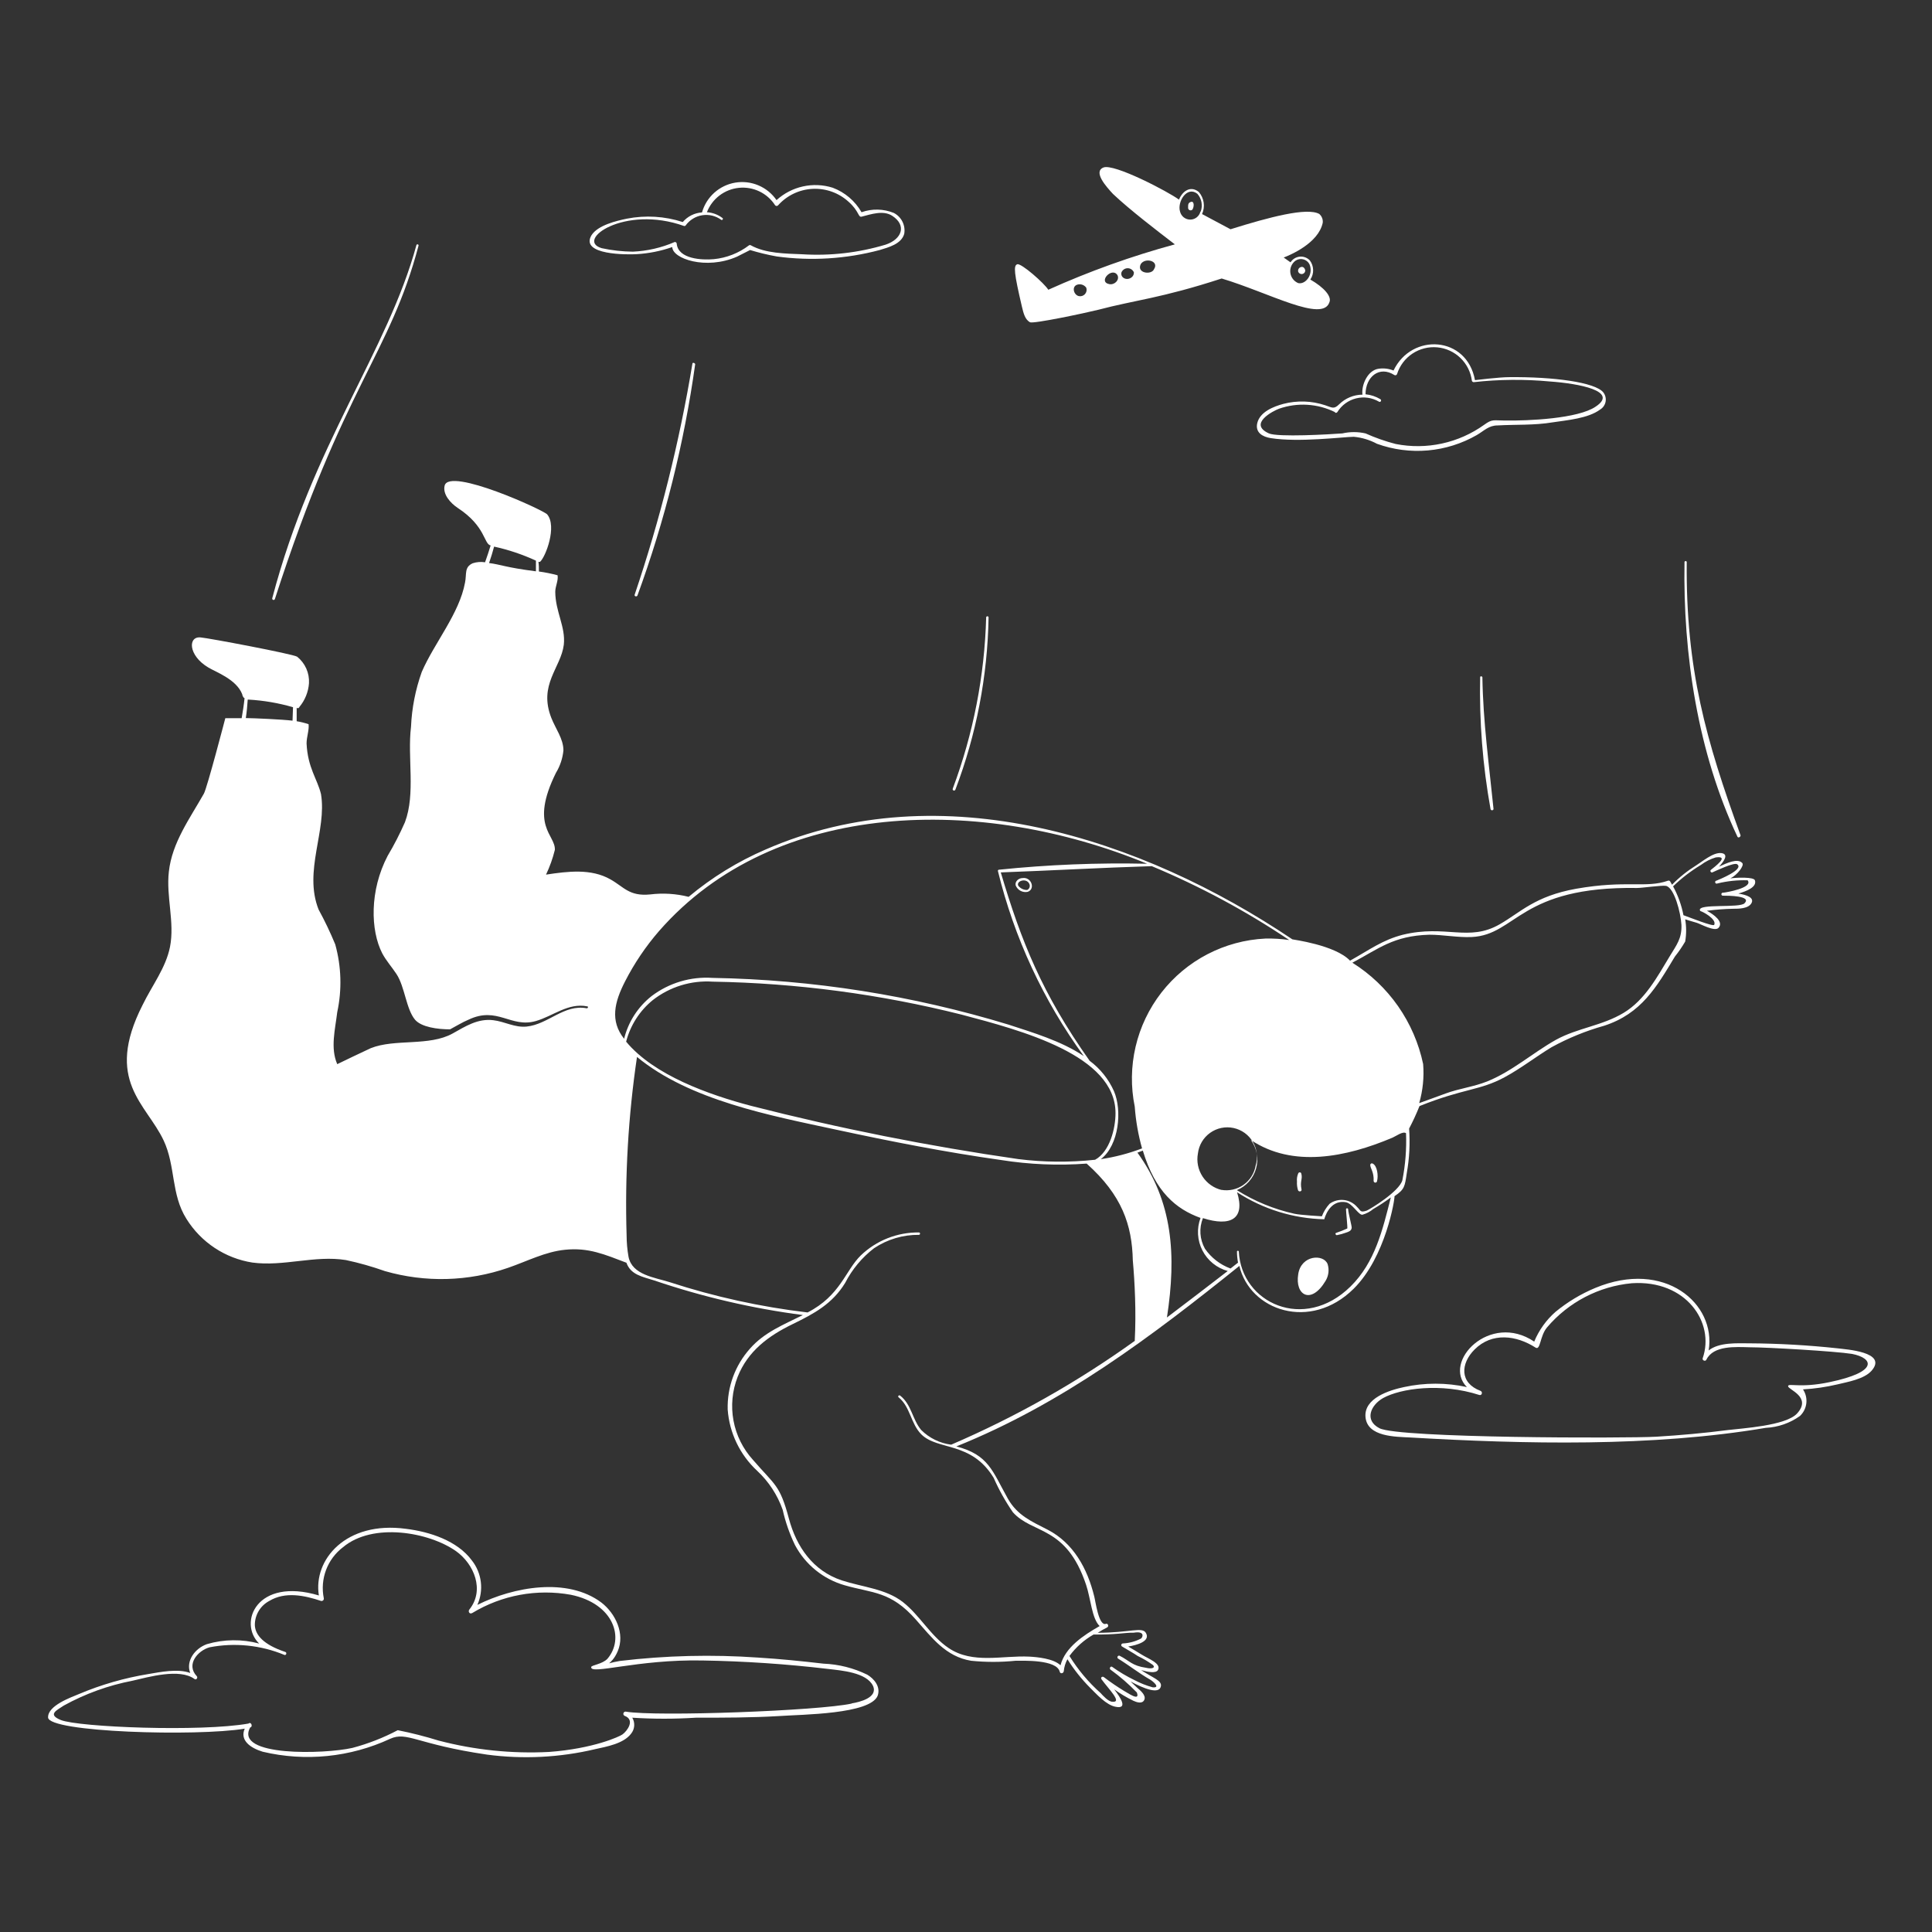 <svg width="154" height="154" viewBox="0 0 154 154" fill="none" xmlns="http://www.w3.org/2000/svg">
<rect x="0" y="0" width="154" height="154" fill="#333333" stroke="none"/>
<path d="M81.498 69.992C81.214 69.992 80.9 70.237 80.953 70.559C81.024 70.748 81.161 70.906 81.338 71.003C81.515 71.1 81.722 71.13 81.919 71.088C82.555 70.866 82.21 69.877 81.498 69.992ZM81.873 70.942C81.738 70.944 81.604 70.914 81.481 70.855C81.359 70.797 81.252 70.711 81.168 70.605C80.969 70.222 81.843 69.938 82.057 70.475C82.093 70.561 82.094 70.659 82.06 70.746C82.026 70.833 81.959 70.904 81.873 70.942ZM107.46 96.391C107.46 96.292 107.291 96.284 107.291 96.391C107.291 96.614 107.429 97.878 107.391 97.924C107.098 98.058 106.799 98.175 106.494 98.277C106.387 98.331 106.494 98.476 106.571 98.453C106.816 98.406 107.057 98.339 107.291 98.254C107.491 98.185 107.713 98.124 107.744 97.871C107.759 97.733 107.468 96.659 107.46 96.391ZM103.482 101.565C103.206 103.259 104.516 104.018 105.659 102.102C105.78 101.904 105.857 101.683 105.887 101.453C105.916 101.223 105.895 100.99 105.827 100.768C105.513 99.933 103.712 100.025 103.482 101.565ZM21.915 47.739C27.427 30.661 31.052 28.316 33.367 19.562C33.366 19.543 33.359 19.524 33.347 19.509C33.335 19.494 33.318 19.483 33.299 19.478C33.281 19.473 33.261 19.474 33.243 19.48C33.225 19.487 33.209 19.5 33.198 19.516C30.899 27.994 24.928 35.406 21.701 47.686C21.697 47.7 21.696 47.715 21.698 47.729C21.701 47.743 21.706 47.757 21.713 47.77C21.72 47.782 21.73 47.793 21.742 47.802C21.754 47.81 21.767 47.816 21.781 47.82C21.795 47.824 21.81 47.824 21.824 47.822C21.838 47.82 21.852 47.815 21.865 47.807C21.877 47.8 21.888 47.79 21.897 47.779C21.905 47.767 21.912 47.754 21.915 47.739ZM55.19 28.998C54.157 35.244 52.619 41.397 50.591 47.395C50.537 47.54 50.76 47.594 50.813 47.464C52.994 41.498 54.535 35.319 55.413 29.029C55.389 28.921 55.19 28.867 55.19 28.998ZM76.155 62.94C77.826 58.546 78.721 53.896 78.799 49.196C78.793 49.175 78.781 49.157 78.763 49.144C78.746 49.131 78.725 49.124 78.704 49.124C78.682 49.124 78.661 49.131 78.644 49.144C78.626 49.157 78.614 49.175 78.608 49.196C78.482 53.865 77.584 58.481 75.948 62.855C75.886 63.024 76.109 63.07 76.155 62.94ZM117.984 53.948C117.907 57.483 118.184 61.017 118.812 64.496C118.819 64.522 118.834 64.546 118.856 64.562C118.877 64.579 118.904 64.588 118.931 64.588C118.958 64.588 118.985 64.579 119.006 64.562C119.028 64.546 119.043 64.522 119.05 64.496C118.697 60.977 118.214 57.52 118.161 53.979C118.155 53.961 118.145 53.945 118.131 53.933C118.118 53.92 118.1 53.912 118.082 53.909C118.064 53.906 118.045 53.908 118.028 53.915C118.01 53.922 117.995 53.933 117.984 53.948ZM138.742 66.588C135.983 59.008 134.373 53.35 134.449 44.788C134.444 44.769 134.432 44.753 134.416 44.741C134.4 44.729 134.381 44.723 134.361 44.723C134.342 44.723 134.322 44.729 134.306 44.741C134.29 44.753 134.279 44.769 134.273 44.788C134.143 52.124 135.331 60.004 138.489 66.688C138.543 66.819 138.742 66.727 138.742 66.588ZM95.05 16.703C95.195 16.465 95.195 16.02 94.942 16.09C94.689 16.158 94.705 16.335 94.705 16.542C94.699 16.584 94.707 16.627 94.727 16.664C94.748 16.701 94.779 16.731 94.818 16.749C94.857 16.767 94.9 16.772 94.942 16.764C94.983 16.756 95.021 16.734 95.05 16.703ZM104.041 21.593C104.041 21.417 103.888 21.218 103.696 21.287C103.618 21.308 103.552 21.36 103.511 21.43C103.471 21.5 103.46 21.584 103.482 21.662C103.505 21.722 103.548 21.773 103.604 21.805C103.659 21.838 103.724 21.852 103.788 21.844C103.852 21.836 103.912 21.807 103.957 21.762C104.003 21.716 104.033 21.657 104.041 21.593ZM146.469 107.475C144.139 107.224 141.798 107.091 139.455 107.077C138.481 107.077 137.04 106.977 136.197 107.644C136.81 103.919 132.694 100.362 127.16 102.661C126.014 103.138 124.945 103.781 123.986 104.57C123.248 105.22 122.669 106.03 122.292 106.939C118.759 104.562 114.926 108.556 116.927 110.564C115.275 110.204 113.565 110.204 111.913 110.564C110.787 110.802 108.679 111.438 108.847 112.987C109.016 114.535 111.231 114.52 112.389 114.581C121.533 115.11 131.705 115.348 140.75 113.814C141.733 113.767 142.68 113.437 143.479 112.864C143.761 112.596 143.94 112.236 143.983 111.849C144.027 111.462 143.932 111.073 143.717 110.748C144.641 110.696 145.56 110.562 146.461 110.35C147.281 110.15 148.592 109.936 149.19 109.254C150.493 107.751 147.097 107.56 146.469 107.475ZM145.825 110.173C143.449 110.672 142.529 110.219 142.529 110.495C142.529 110.771 144.437 111.339 143.257 112.657C142.375 113.653 138.819 113.853 137.715 113.991C135.822 114.236 133.921 114.405 132.035 114.52C129.651 114.658 111.5 114.642 109.959 113.845C108.732 113.217 109.246 112.005 110.25 111.438C111.638 110.672 114.849 110.204 117.915 111.193C118.13 111.262 118.207 110.94 118.007 110.863C116.336 110.235 116.413 108.694 117.54 107.567C118.92 106.187 120.859 106.425 122.407 107.422C122.798 107.652 122.737 106.509 123.304 105.82C125.011 103.801 127.441 102.532 130.073 102.286C134.396 102.002 136.711 105.421 135.722 108.265C135.661 108.433 135.937 108.548 136.013 108.387C136.573 107.222 138.374 107.368 139.463 107.391C140.842 107.391 146.285 107.705 147.626 107.92C149.312 108.249 149.803 109.346 145.825 110.173ZM69.133 133.491C68.042 132.958 66.852 132.657 65.638 132.61C63.906 132.41 62.181 132.234 60.441 132.127C56.764 131.868 53.071 131.958 49.411 132.395C47.947 132.64 48.721 132.84 49.234 131.629C49.84 130.234 49.066 128.608 47.931 127.735C45.225 125.711 40.948 126.478 38.051 127.926C38.307 127.354 38.403 126.722 38.327 126.1C38.251 125.477 38.007 124.887 37.621 124.393C36.449 122.798 34.233 122.093 32.363 121.863C27.572 121.211 24.951 124.331 25.418 127.175C20.451 125.688 18.964 129.36 20.658 131.008C19.292 130.642 17.853 130.658 16.496 131.054C15.538 131.391 14.794 132.395 15.162 133.353C14.165 132.985 12.755 133.284 11.828 133.438C9.926 133.748 8.068 134.283 6.293 135.032C5.657 135.3 3.802 135.952 3.833 136.895C3.833 138.083 15.691 138.428 19.508 137.792C19.102 138.711 19.938 139.325 20.942 139.631C24.344 140.435 27.918 140.073 31.09 138.604C32.463 137.983 33.168 139.033 38.825 139.861C41.702 140.242 44.624 140.094 47.448 139.424C48.353 139.225 49.702 138.987 50.3 138.198C50.446 138.02 50.534 137.802 50.551 137.573C50.569 137.344 50.516 137.115 50.399 136.918C52.087 137.025 53.779 137.025 55.466 136.918C57.681 136.918 59.889 136.918 62.104 136.787C63.929 136.657 69.371 136.649 69.961 135.162C70.214 134.426 69.647 133.798 69.133 133.491ZM67.892 135.791C65.293 136.366 52.323 136.849 49.886 136.435C49.843 136.429 49.8 136.439 49.765 136.462C49.729 136.486 49.703 136.522 49.692 136.563C49.681 136.604 49.685 136.648 49.703 136.687C49.722 136.725 49.754 136.755 49.794 136.772C50.645 137.094 49.993 137.983 49.617 138.251C49.403 138.412 47.318 139.386 43.769 139.647C40.804 139.799 37.834 139.494 34.962 138.742C33.891 138.41 32.803 138.133 31.704 137.914C30.558 138.52 29.346 138.993 28.093 139.325C25.886 139.83 18.642 140.037 19.945 137.692C20.175 137.654 20.029 137.201 19.807 137.385C16.013 138.06 6.27 137.677 4.844 137.102C3.764 136.657 4.515 136.335 5.082 135.952C6.789 135.01 8.633 134.343 10.547 133.974C11.82 133.683 14.319 132.955 15.507 133.836C15.645 133.944 15.798 133.721 15.683 133.606C14.802 132.671 15.775 131.567 16.703 131.307C18.707 130.919 20.781 131.13 22.666 131.912C22.82 131.974 22.889 131.713 22.735 131.675C21.034 131.107 20.336 130.341 20.313 129.528C20.312 129.134 20.419 128.748 20.621 128.41C20.824 128.072 21.115 127.796 21.463 127.612C22.728 126.845 24.268 127.167 25.595 127.612C25.625 127.618 25.656 127.616 25.685 127.607C25.714 127.598 25.741 127.581 25.762 127.559C25.784 127.537 25.799 127.51 25.807 127.48C25.815 127.451 25.816 127.42 25.809 127.39C25.657 126.637 25.72 125.856 25.991 125.138C26.262 124.419 26.731 123.792 27.342 123.327C29.718 121.334 34.18 122.116 36.349 123.641C37.798 124.676 38.648 126.753 37.414 128.294C37.292 128.44 37.414 128.693 37.637 128.578C39.995 127.147 42.795 126.629 45.509 127.121C48.958 127.834 49.801 130.617 48.414 132.227C48 132.656 47.149 132.725 47.126 132.878C47.019 133.537 50.775 132.257 55.995 132.357C59.341 132.413 62.682 132.638 66.006 133.031C67.033 133.154 69.072 133.3 69.586 134.38C70.007 135.316 68.52 135.676 67.892 135.776V135.791ZM102.294 32.194C101.527 32.401 100.431 32.823 100.216 33.727C100.04 34.494 100.661 34.824 101.297 34.923C103.528 35.276 107.023 34.831 107.912 34.816C108.559 34.877 109.187 35.067 109.76 35.375C111.057 35.844 112.441 36.024 113.815 35.904C115.189 35.783 116.52 35.365 117.716 34.678C118.306 34.333 118.667 33.911 119.372 33.911C120.844 33.827 122.292 33.911 123.756 33.666C124.906 33.49 126.585 33.359 127.543 32.647C127.656 32.58 127.753 32.489 127.829 32.382C127.904 32.274 127.956 32.152 127.981 32.023C128.005 31.894 128.002 31.761 127.972 31.634C127.941 31.506 127.884 31.386 127.804 31.282C127.16 30.47 123.825 30.025 120.284 30.063C119.517 30.063 117.57 30.301 117.57 30.301C116.927 26.767 112.527 26.514 111.078 29.534C110.709 29.386 110.307 29.336 109.913 29.389C109.008 29.496 108.502 30.707 108.602 31.458C107.908 31.463 107.242 31.738 106.747 32.225C106.318 32.647 106.187 32.486 105.628 32.302C104.55 31.945 103.392 31.907 102.294 32.194ZM106.417 32.892C106.449 32.907 106.484 32.911 106.518 32.903C106.552 32.894 106.581 32.874 106.601 32.846C106.937 32.301 107.472 31.91 108.092 31.755C108.713 31.6 109.369 31.695 109.92 32.018C110.051 32.095 110.158 31.895 110.028 31.819C109.668 31.603 109.265 31.469 108.847 31.428C108.847 30.033 109.951 29.128 111.147 29.895C111.166 29.906 111.188 29.913 111.21 29.915C111.232 29.917 111.254 29.913 111.275 29.905C111.296 29.897 111.314 29.884 111.329 29.868C111.344 29.851 111.355 29.832 111.362 29.81C111.573 29.145 112.006 28.571 112.588 28.185C113.17 27.799 113.866 27.623 114.562 27.686C115.258 27.75 115.911 28.049 116.413 28.534C116.916 29.02 117.237 29.662 117.325 30.355C117.335 30.386 117.354 30.413 117.38 30.432C117.407 30.451 117.438 30.462 117.471 30.462C119.487 30.237 121.522 30.219 123.542 30.408C125.841 30.569 129.076 31.175 127.183 32.417C125.788 33.367 121.855 33.551 119.931 33.52C119.058 33.52 118.958 33.382 118.306 33.858C117.298 34.581 116.152 35.09 114.939 35.354C113.726 35.618 112.472 35.63 111.254 35.391C110.43 35.178 109.625 34.896 108.847 34.547C108.239 34.409 107.608 34.409 107 34.547C105.981 34.624 101.857 34.862 101.144 34.547C99.457 33.781 101.512 32.739 101.956 32.578C102.681 32.325 103.449 32.219 104.215 32.266C104.981 32.313 105.73 32.513 106.417 32.853V32.892ZM50.76 20.259C51.724 20.202 52.676 20.011 53.588 19.692C53.588 20.612 56.256 21.547 58.747 20.459L59.789 19.93C60.489 20.143 61.2 20.315 61.92 20.443C64.661 20.815 67.449 20.641 70.122 19.93C70.82 19.715 71.855 19.454 72.077 18.634C72.133 18.304 72.082 17.965 71.932 17.666C71.782 17.366 71.54 17.123 71.241 16.971C70.421 16.64 69.507 16.621 68.674 16.917C68.158 16.018 67.345 15.326 66.374 14.963C65.606 14.722 64.789 14.686 64.004 14.86C63.218 15.033 62.492 15.41 61.897 15.951C61.539 15.431 61.04 15.024 60.459 14.777C59.878 14.53 59.239 14.454 58.616 14.556C57.993 14.659 57.412 14.937 56.941 15.358C56.47 15.779 56.129 16.325 55.957 16.933C55.663 16.95 55.375 17.027 55.112 17.159C54.848 17.29 54.614 17.474 54.424 17.699C52.984 17.232 51.448 17.14 49.962 17.431C49.15 17.599 47.663 17.945 47.149 18.749C46.199 20.344 50.039 20.305 50.76 20.259ZM54.523 18.013C54.549 18.021 54.576 18.02 54.601 18.01C54.626 18 54.647 17.983 54.661 17.96C54.818 17.745 55.016 17.564 55.243 17.426C55.47 17.288 55.722 17.196 55.985 17.155C56.248 17.115 56.516 17.127 56.774 17.189C57.032 17.253 57.275 17.366 57.49 17.523C57.566 17.584 57.674 17.446 57.597 17.385C57.237 17.107 56.802 16.944 56.348 16.917C56.551 16.39 56.897 15.929 57.346 15.586C57.796 15.243 58.331 15.03 58.894 14.973C59.456 14.915 60.023 15.013 60.533 15.258C61.043 15.502 61.475 15.883 61.782 16.358C61.797 16.377 61.815 16.392 61.836 16.403C61.858 16.413 61.881 16.419 61.905 16.419C61.929 16.419 61.952 16.413 61.974 16.403C61.995 16.392 62.013 16.377 62.028 16.358C62.731 15.577 63.716 15.108 64.765 15.054C65.814 14.999 66.843 15.363 67.623 16.067C68.497 16.833 68.39 17.339 68.681 17.27C69.448 17.071 70.413 16.741 71.119 17.201C72.299 17.968 71.885 19.071 70.597 19.5C68.44 20.149 66.185 20.409 63.936 20.267C62.633 20.213 61.016 20.206 59.851 19.554C59.829 19.54 59.804 19.532 59.778 19.532C59.752 19.532 59.727 19.54 59.705 19.554C58.889 20.177 57.914 20.56 56.892 20.658C55.972 20.742 54.056 20.658 53.941 19.424C53.94 19.404 53.935 19.384 53.926 19.365C53.916 19.347 53.903 19.331 53.887 19.319C53.871 19.306 53.852 19.298 53.833 19.293C53.813 19.289 53.792 19.289 53.772 19.294C52.719 19.75 51.592 20.009 50.445 20.06C49.613 20.053 48.783 19.96 47.969 19.784C45.808 19.163 49.755 16.312 54.523 18.013ZM103.719 93.517C103.708 93.496 103.692 93.478 103.671 93.466C103.651 93.454 103.628 93.448 103.604 93.448C103.581 93.448 103.557 93.454 103.537 93.466C103.517 93.478 103.5 93.496 103.489 93.517C103.395 93.726 103.358 93.956 103.382 94.184C103.368 94.417 103.396 94.651 103.466 94.874C103.535 95.034 103.796 94.973 103.742 94.797C103.604 94.145 103.857 93.977 103.719 93.517ZM109.422 92.75C109.402 92.738 109.379 92.731 109.355 92.73C109.332 92.73 109.309 92.736 109.288 92.748C109.268 92.76 109.251 92.777 109.239 92.797C109.228 92.818 109.222 92.841 109.223 92.865C109.223 93.118 109.53 93.432 109.491 94.13C109.491 94.166 109.506 94.202 109.532 94.228C109.558 94.253 109.593 94.268 109.629 94.268C109.666 94.268 109.701 94.253 109.727 94.228C109.753 94.202 109.767 94.166 109.767 94.13C109.874 93.731 109.79 92.934 109.422 92.75Z" fill="white"/>
<path d="M139.884 70.168C139.792 69.892 138.443 69.946 137.93 70.015C138.482 69.747 139.056 68.988 138.88 68.796C138.512 68.382 137.638 68.796 137.025 69.08C137.424 68.65 137.83 68.068 137.194 67.999C136.558 67.93 135.661 68.697 135.201 68.98C134.5 69.415 133.854 69.932 133.277 70.521C133.231 70.429 133.177 70.344 133.131 70.26C133.114 70.233 133.088 70.212 133.057 70.201C133.027 70.189 132.993 70.189 132.963 70.199C131.192 70.82 129.689 70.13 125.634 70.843C122.346 71.433 121.219 72.713 119.548 73.671C117.065 75.105 115.248 73.671 111.799 74.514C110.204 74.928 109.208 75.68 107.613 76.576C106.425 75.319 103.014 74.89 103.014 74.875C91.003 66.796 75.043 61.591 61.024 67.715C58.808 68.67 56.743 69.941 54.891 71.487C53.89 71.234 52.85 71.169 51.825 71.295C50.147 71.464 49.725 70.689 48.652 70.092C47.119 69.218 45.248 69.455 43.524 69.716C43.825 69.082 44.062 68.42 44.229 67.738C44.275 66.512 42.205 65.868 44.313 61.606C44.645 61.061 44.849 60.448 44.911 59.812C44.911 58.885 44.283 58.088 43.945 57.221C42.903 54.562 44.712 53.236 44.942 51.388C45.095 49.962 44.267 48.751 44.26 47.172C44.26 46.728 44.52 46.276 44.444 45.854C43.955 45.723 43.458 45.623 42.956 45.555C42.956 45.287 42.956 45.026 42.918 44.788H43.041C43.501 44.39 44.413 41.952 43.616 41.002C43.347 40.672 35.835 37.238 35.444 38.702C35.268 39.384 35.897 40.097 36.487 40.488C38.725 41.952 38.557 43.363 39.108 43.478C38.971 43.93 38.825 44.374 38.664 44.819C38.335 44.767 37.999 44.794 37.683 44.896C36.993 45.202 37.208 45.754 37.069 46.429C36.617 48.912 34.617 51.25 33.62 53.557C33.116 54.965 32.826 56.441 32.762 57.934C32.463 60.38 33.137 63.254 32.279 65.538C31.874 66.46 31.414 67.356 30.899 68.221C29.45 70.988 29.527 74.162 30.47 75.994C30.784 76.584 31.236 77.082 31.604 77.642C32.271 78.654 32.371 80.432 33.084 81.283C33.59 81.873 34.877 82.049 35.874 82.049C36.372 81.789 36.855 81.482 37.338 81.283C39.637 80.179 40.711 81.957 42.703 81.39C44.099 80.992 45.287 79.911 46.812 80.218C46.912 80.218 46.866 80.386 46.766 80.371C44.972 80.026 43.7 81.651 41.983 81.827C41.04 81.927 40.235 81.429 39.323 81.321C38.089 81.168 37.108 81.804 36.081 82.379C34.203 83.422 31.482 82.778 29.55 83.552C29.328 83.651 26.875 84.817 26.882 84.824C26.323 83.537 26.714 82.073 26.882 80.677C27.266 78.889 27.211 77.035 26.721 75.273C26.329 74.325 25.887 73.399 25.395 72.499C24.177 69.432 26.07 66.198 25.587 63.3C25.296 62.089 24.529 61.215 24.437 59.261C24.437 58.739 24.652 58.195 24.598 57.727C24.288 57.622 23.971 57.542 23.648 57.49V56.432C23.816 56.486 23.847 56.386 23.862 56.355C24.309 55.82 24.578 55.158 24.629 54.462C24.651 54.06 24.578 53.658 24.414 53.29C24.25 52.922 24 52.599 23.686 52.346C23.333 52.124 16.603 50.859 16.021 50.813C14.97 50.675 14.978 52.239 16.603 53.205C17.209 53.573 18.849 54.148 19.309 55.343C19.309 55.389 19.37 55.612 19.493 55.65C19.439 56.187 19.355 56.716 19.263 57.245H17.96C17.96 57.245 16.511 62.802 16.251 63.262C15.139 65.232 13.713 67.163 13.46 69.478C13.23 71.471 13.936 73.503 13.552 75.473C13.215 77.159 12.127 78.539 11.36 80.118C8.294 86.15 11.674 87.982 13.046 90.911C14.005 92.95 13.621 95.195 14.863 97.158C15.437 98.081 16.203 98.869 17.11 99.47C18.015 100.07 19.04 100.469 20.114 100.638C22.59 100.975 25.104 100.04 27.572 100.439C28.628 100.664 29.667 100.959 30.684 101.32C33.904 102.247 37.331 102.156 40.496 101.059C42.029 100.531 43.462 99.772 45.049 99.618C46.912 99.427 48.2 99.994 49.932 100.653C50.277 101.619 51.204 101.765 52.147 102.064C55.997 103.372 59.966 104.297 63.998 104.823C62.465 105.59 60.932 106.188 59.782 107.498C58.591 108.832 57.954 110.571 58.004 112.358C58.142 114.221 58.98 115.962 60.349 117.233C61.27 118.09 61.97 119.158 62.388 120.345C62.606 121.317 62.936 122.261 63.369 123.159C63.78 123.932 64.343 124.614 65.024 125.165C65.705 125.715 66.49 126.123 67.332 126.363C69.57 127.007 70.989 126.815 73.012 129.107C74.285 130.548 75.388 132.05 77.412 132.38C78.584 132.499 79.766 132.499 80.938 132.38C81.521 132.38 84.234 132.265 84.472 133.254C84.518 133.453 84.778 133.384 84.794 133.208C84.825 132.874 84.924 132.551 85.085 132.257C85.598 133.075 86.199 133.833 86.879 134.519C87.4 135.032 88.189 135.929 88.948 136.052C89.883 136.228 89.378 135.385 88.81 134.656C89.294 135.004 89.807 135.309 90.343 135.569C90.589 135.684 91.064 135.852 91.217 135.484C91.371 135.116 90.857 134.718 90.665 134.549C90.474 134.381 90.305 134.204 90.113 134.028C91.179 134.603 92.413 135.093 92.536 134.404C92.62 133.951 91.9 133.752 90.957 133.123C91.493 133.277 92.129 133.399 92.298 133.123C92.605 132.595 91.493 132.204 91.003 131.889C90.665 131.682 90.29 131.452 89.93 131.245C90.612 131.138 91.746 130.824 91.332 130.149C91.033 129.659 90.022 130.149 87.5 130.149C87.76 129.986 88.016 129.84 88.266 129.712C88.404 129.628 88.312 129.375 88.151 129.436C87.576 129.651 87.316 127.589 87.224 127.259C86.679 125.029 85.56 122.99 83.506 121.932C82.203 121.265 81.084 120.782 80.332 119.449C79.083 117.218 78.799 115.968 76.232 115.294C84.663 111.906 91.784 106.54 98.791 100.906C99.626 104.463 104.44 106.142 107.897 102.73C110.457 100.201 111.193 95.548 111.155 95.349C111.967 94.797 111.975 94.582 112.136 93.501C112.344 92.333 112.405 91.144 112.32 89.96C112.627 89.377 112.903 88.778 113.148 88.166C116.681 86.748 117.946 86.94 119.931 85.867C121.235 85.162 122.407 84.242 123.672 83.475C125.005 82.744 126.417 82.168 127.88 81.758C130.832 80.792 132.035 78.692 133.507 76.247C133.809 75.869 134.084 75.469 134.327 75.051C134.426 74.465 134.426 73.866 134.327 73.28C134.634 73.38 134.94 73.464 135.247 73.556C135.553 73.648 136.68 74.284 136.979 73.963C137.431 73.48 136.596 72.889 136.059 72.598C136.763 72.504 137.472 72.45 138.183 72.437C138.581 72.437 139.363 72.437 139.608 71.993C139.854 71.548 139.233 71.333 138.566 71.226C139.233 71.034 140.061 70.705 139.884 70.168ZM38.986 44.873C39.132 44.444 39.27 44.007 39.385 43.57C40.533 43.821 41.651 44.197 42.719 44.689V45.54C40.266 45.225 39.944 45.003 38.986 44.88V44.873ZM23.318 57.444C22.483 57.344 20.252 57.245 19.593 57.237C19.669 56.746 19.715 56.256 19.746 55.765H19.815C21.014 55.834 22.202 56.037 23.356 56.371C23.349 56.723 23.333 57.091 23.318 57.444ZM102.761 74.928C102.132 74.837 101.496 74.798 100.86 74.813C99.25 74.891 97.677 75.317 96.246 76.06C94.816 76.803 93.564 77.847 92.575 79.12C91.586 80.393 90.885 81.864 90.518 83.434C90.151 85.003 90.128 86.633 90.451 88.212C90.533 89.338 90.728 90.453 91.033 91.539C89.971 91.943 88.869 92.231 87.745 92.398C89.217 91.271 89.447 88.488 88.795 86.978C88.367 86.018 87.699 85.184 86.856 84.556C83.061 79.19 81.406 75.043 79.773 69.54C83.782 69.394 87.791 69.164 91.808 69.041C95.642 70.641 99.311 72.612 102.761 74.928ZM97.395 94.858C96.762 94.711 96.21 94.325 95.855 93.781C95.499 93.237 95.367 92.577 95.487 91.938C95.526 91.612 95.633 91.298 95.8 91.016C95.967 90.734 96.192 90.49 96.459 90.299C96.725 90.109 97.029 89.976 97.35 89.909C97.671 89.842 98.003 89.843 98.323 89.912C98.644 89.98 98.947 90.115 99.213 90.306C99.479 90.499 99.702 90.744 99.868 91.027C100.033 91.31 100.138 91.624 100.176 91.95C100.214 92.276 100.183 92.606 100.086 92.919C99.978 93.537 99.628 94.086 99.115 94.447C98.603 94.807 97.967 94.95 97.35 94.843L97.395 94.858ZM49.825 78.225C50.563 76.785 51.471 75.439 52.531 74.216C61.782 63.637 78.271 63.407 91.439 68.85C87.493 68.762 83.546 68.921 79.62 69.325C79.608 69.326 79.596 69.329 79.586 69.335C79.575 69.341 79.566 69.348 79.559 69.358C79.552 69.367 79.547 69.378 79.544 69.389C79.541 69.401 79.541 69.413 79.543 69.425C80.841 74.742 83.167 79.755 86.388 84.18C84.594 82.969 82.279 82.295 80.394 81.674C72.74 79.342 64.799 78.088 56.8 77.948C55.058 77.829 53.332 78.344 51.94 79.397C50.851 80.256 50.079 81.454 49.748 82.801C48.606 81.367 48.981 79.873 49.825 78.225ZM49.909 83.031C50.245 81.728 50.989 80.568 52.032 79.719C53.391 78.656 55.094 78.132 56.815 78.248C63.507 78.362 70.163 79.245 76.653 80.877C81.406 82.134 88.918 84.104 88.918 88.726C88.918 89.952 88.465 91.792 87.293 92.444C85.253 92.664 83.195 92.646 81.16 92.39C73.997 91.358 66.894 89.943 59.882 88.151C56.501 87.262 52.124 85.706 49.909 83.031ZM90.374 130.142C91.194 130.004 91.141 130.418 90.964 130.602C90.511 130.84 90.011 130.976 89.5 131C89.473 131.001 89.447 131.011 89.425 131.028C89.403 131.044 89.388 131.068 89.38 131.094C89.372 131.12 89.373 131.148 89.382 131.174C89.391 131.2 89.409 131.222 89.431 131.238C89.853 131.498 90.29 131.728 90.696 132.004C91.118 132.204 91.521 132.443 91.9 132.717C92.122 132.939 91.823 133.054 91.348 132.939C90.221 132.771 90.06 132.395 89.247 131.981C89.218 131.97 89.186 131.969 89.157 131.979C89.127 131.989 89.102 132.01 89.087 132.036C89.071 132.063 89.065 132.095 89.071 132.126C89.076 132.156 89.093 132.184 89.117 132.204C89.991 132.74 90.78 133.369 91.677 133.882C91.938 134.036 92.528 134.557 91.876 134.496C91.374 134.357 90.888 134.165 90.428 133.921C89.809 133.622 89.216 133.27 88.657 132.87C88.519 132.771 88.389 133.001 88.527 133.093C89.277 133.635 89.977 134.243 90.619 134.909C90.903 135.676 89.853 134.909 89.592 134.779C89.043 134.444 88.51 134.08 87.998 133.691C87.891 133.599 87.699 133.691 87.799 133.852C88.35 134.618 89.5 135.73 88.665 135.645C88.35 135.645 87.898 135.139 87.73 134.955C86.763 134.095 85.926 133.098 85.246 131.997C85.76 131.298 86.416 130.716 87.17 130.287C89.01 130.31 89.569 130.134 90.374 130.142ZM90.481 106.862C85.908 110.15 80.992 112.931 75.818 115.156C74.913 115.04 74.072 114.628 73.426 113.983C72.721 113.14 72.659 111.959 71.755 111.247C71.663 111.17 71.533 111.3 71.625 111.377C72.568 112.143 72.591 113.477 73.434 114.328C74.745 115.639 77.427 114.872 79.206 117.8C79.629 118.761 80.142 119.68 80.739 120.545C82.318 122.308 84.985 121.579 86.572 126.324C86.94 127.405 87.032 129.03 87.653 129.613C86.38 130.341 84.909 131.299 84.533 132.74C83.966 132.196 82.64 132.081 82.049 132.05C79.903 131.943 77.542 132.663 75.618 131.368C74.17 130.395 73.319 128.754 71.962 127.696C70.605 126.639 68.743 126.508 67.094 125.972C64.795 125.205 63.484 123.289 62.886 121.058C62.158 118.322 61.775 118.406 60.02 116.367C59.221 115.489 58.683 114.405 58.467 113.238C58.25 112.071 58.363 110.866 58.793 109.76C59.605 107.698 61.254 106.479 63.185 105.544C64.902 104.708 66.351 103.926 67.371 102.255C67.924 101.177 68.709 100.235 69.67 99.496C70.733 98.784 71.986 98.412 73.265 98.43C73.286 98.424 73.304 98.412 73.317 98.394C73.33 98.377 73.337 98.356 73.337 98.334C73.337 98.313 73.33 98.292 73.317 98.274C73.304 98.257 73.286 98.245 73.265 98.239C71.53 98.214 69.855 98.875 68.605 100.078C67.386 101.274 66.987 103.275 64.373 104.616C60.639 104.175 56.957 103.367 53.381 102.202C52.17 101.818 50.392 101.627 50.101 100.186C50 99.621 49.949 99.049 49.947 98.476C49.801 93.719 50.078 88.958 50.775 84.249C54.983 87.714 61.407 88.918 66.681 90.052C71.019 90.987 75.396 91.846 79.804 92.467C82.057 92.823 84.343 92.919 86.618 92.75C89.439 95.272 90.236 97.648 90.297 100.469C90.451 102.202 90.573 104.562 90.451 106.862H90.481ZM93.019 105.007C93.785 100.017 93.478 95.77 90.665 91.876L91.095 91.715C92.091 95.019 93.747 96.376 95.694 97.081C95.537 97.5 95.47 97.948 95.496 98.394C95.522 98.841 95.641 99.277 95.845 99.675C96.049 100.073 96.334 100.424 96.682 100.706C97.029 100.988 97.431 101.195 97.863 101.312C96.276 102.531 94.659 103.781 93.019 105.015V105.007ZM107.644 102.554C103.949 106.18 98.944 103.873 98.745 99.749C98.74 99.733 98.73 99.72 98.717 99.71C98.704 99.701 98.688 99.696 98.672 99.696C98.656 99.696 98.64 99.701 98.627 99.71C98.614 99.72 98.604 99.733 98.599 99.749C98.6 100.05 98.628 100.35 98.683 100.646L98.085 101.113C97.259 100.809 96.547 100.258 96.046 99.534C95.839 99.166 95.716 98.755 95.688 98.334C95.66 97.912 95.728 97.489 95.885 97.097C98.07 97.794 99.281 97.181 98.607 95.034C100.679 96.383 103.087 97.129 105.559 97.188C105.559 97.188 105.942 95.586 107.284 95.832C107.797 95.924 108.28 96.851 108.594 96.828C108.915 96.737 109.212 96.581 109.468 96.368C109.949 96.087 110.415 95.78 110.863 95.448C110.212 98.009 109.614 100.622 107.644 102.554ZM111.783 94.076C111.53 94.981 109.223 96.376 108.939 96.499C108.403 96.675 108.48 96.499 108.173 96.207C107.905 95.898 107.532 95.701 107.126 95.654C106.72 95.608 106.311 95.715 105.981 95.954C105.715 96.245 105.507 96.583 105.367 96.951C105.367 96.951 103.704 96.859 103.19 96.751C101.56 96.393 100.004 95.755 98.591 94.866C98.96 94.713 99.29 94.478 99.555 94.18C99.82 93.881 100.014 93.526 100.122 93.141C100.229 92.757 100.248 92.352 100.177 91.959C100.106 91.566 99.946 91.195 99.71 90.872C103.052 93.103 107.291 92.252 111.001 90.681C111.262 90.573 111.829 90.144 112.075 90.328C112.123 91.585 112.025 92.842 111.783 94.076ZM133.108 76.201C132.104 77.856 131.123 79.712 129.413 80.739C127.704 81.766 125.765 81.934 124.048 82.87C122.17 83.92 120.552 85.391 118.536 86.204C117.456 86.633 116.313 86.764 115.233 87.162C114.535 87.423 113.838 87.668 113.125 87.929C113.417 86.919 113.523 85.865 113.439 84.817C113.09 83.16 112.41 81.591 111.441 80.203C110.471 78.815 109.232 77.636 107.797 76.737C109.89 75.634 111.047 74.591 113.93 74.507C115.056 74.507 116.175 74.737 117.302 74.691C120.89 74.522 121.135 70.636 130.494 70.781C130.893 70.781 132.487 70.552 132.794 70.613C133.461 70.751 133.974 72.767 134.028 73.725C134.066 74.806 133.637 75.327 133.108 76.201ZM137.362 71.157C137.344 71.152 137.325 71.152 137.307 71.156C137.289 71.16 137.272 71.168 137.257 71.179C137.242 71.191 137.23 71.205 137.222 71.222C137.214 71.239 137.209 71.257 137.209 71.276C137.209 71.295 137.214 71.313 137.222 71.33C137.23 71.347 137.242 71.361 137.257 71.373C137.272 71.384 137.289 71.392 137.307 71.396C137.325 71.4 137.344 71.399 137.362 71.395C137.73 71.395 139.662 71.395 139.056 72C138.673 72.406 135.331 72 135.5 72.56C135.504 72.579 135.513 72.596 135.527 72.609C135.54 72.623 135.558 72.632 135.576 72.636C135.653 72.636 136.856 73.242 136.642 73.717C136.573 73.886 134.71 73.135 134.189 72.951C134.032 72.147 133.753 71.371 133.361 70.651C134.035 69.999 134.781 69.425 135.584 68.942C135.939 68.674 136.339 68.471 136.764 68.344C137.914 68.191 136.65 69.11 136.374 69.34C136.282 69.409 136.374 69.578 136.489 69.54C136.719 69.44 138.221 68.719 138.466 68.888C139.064 69.302 136.979 70.13 136.833 70.191C136.815 70.192 136.797 70.196 136.78 70.204C136.763 70.213 136.749 70.225 136.738 70.24C136.726 70.255 136.719 70.272 136.715 70.29C136.712 70.309 136.712 70.328 136.717 70.346C136.722 70.364 136.731 70.38 136.743 70.394C136.755 70.408 136.77 70.419 136.787 70.427C136.805 70.434 136.823 70.437 136.842 70.436C136.86 70.435 136.879 70.43 136.895 70.421C137.682 70.228 138.492 70.143 139.302 70.168C139.777 70.774 137.554 71.142 137.362 71.157ZM104.448 22.283C104.601 22.055 104.679 21.784 104.67 21.509C104.662 21.234 104.568 20.969 104.402 20.75C104.298 20.644 104.172 20.562 104.032 20.512C103.893 20.461 103.744 20.443 103.596 20.459C103.448 20.474 103.306 20.523 103.18 20.601C103.054 20.68 102.948 20.785 102.869 20.911L102.324 20.528C102.838 20.328 105.091 19.393 105.436 17.753C105.45 17.623 105.432 17.492 105.384 17.37C105.336 17.249 105.259 17.141 105.16 17.055C104.187 16.511 101.19 17.301 98.085 18.274L95.816 17.063C95.946 16.775 95.99 16.456 95.944 16.143C95.897 15.831 95.763 15.538 95.556 15.3C94.889 14.763 94.245 15.246 93.977 15.913C93.134 15.285 88.787 13.008 87.952 13.353C87.116 13.698 88.182 14.886 88.718 15.461C90.044 16.718 92.275 18.427 93.647 19.478C90.195 20.416 86.822 21.626 83.56 23.096C83.238 22.574 81.413 20.972 81.091 21.064C80.769 21.156 80.838 21.793 81.452 24.422C81.59 25.004 81.705 25.456 82.096 25.686C82.349 25.832 86.48 24.958 87.553 24.69C90.443 23.923 92.536 23.778 97.38 22.199C101.159 23.333 105.413 25.725 105.965 24.1C106.172 23.64 105.551 22.919 104.448 22.283ZM85.99 23.602C85.583 23.509 85.399 22.835 85.874 22.689C86.004 22.65 86.143 22.653 86.271 22.697C86.399 22.741 86.509 22.824 86.587 22.935C86.617 23.021 86.623 23.114 86.605 23.203C86.586 23.292 86.544 23.375 86.484 23.443C86.423 23.511 86.345 23.561 86.258 23.589C86.171 23.617 86.079 23.621 85.99 23.602ZM88.435 22.651C87.469 22.475 88.665 21.225 89.079 21.946C89.247 22.306 88.864 22.72 88.435 22.651ZM90.236 22.076C89.861 22.421 89.278 22.16 89.393 21.708C89.434 21.611 89.503 21.528 89.591 21.47C89.679 21.411 89.782 21.38 89.887 21.38C89.993 21.38 90.096 21.411 90.184 21.47C90.272 21.528 90.341 21.611 90.382 21.708C90.386 21.776 90.375 21.845 90.35 21.908C90.325 21.972 90.286 22.029 90.236 22.076ZM91.984 21.463C91.784 21.938 90.581 21.785 90.926 21.057C91.263 20.505 92.428 20.788 91.984 21.463ZM95.686 16.864C95.642 17.046 95.538 17.209 95.391 17.325C95.244 17.441 95.061 17.505 94.874 17.505C94.686 17.505 94.504 17.441 94.356 17.325C94.209 17.209 94.105 17.046 94.061 16.864C93.823 16.097 94.605 14.794 95.441 15.446C95.609 15.636 95.723 15.868 95.77 16.118C95.817 16.367 95.796 16.625 95.709 16.864H95.686ZM103.482 22.567C103.314 22.497 103.167 22.384 103.057 22.24C102.947 22.095 102.876 21.924 102.853 21.744C102.83 21.564 102.854 21.38 102.924 21.213C102.994 21.045 103.107 20.899 103.252 20.788C103.341 20.725 103.444 20.681 103.552 20.66C103.66 20.64 103.771 20.642 103.878 20.669C103.985 20.695 104.085 20.744 104.172 20.812C104.258 20.88 104.328 20.966 104.379 21.064C104.716 21.861 104.08 22.697 103.482 22.567Z" fill="white"/>
</svg>
